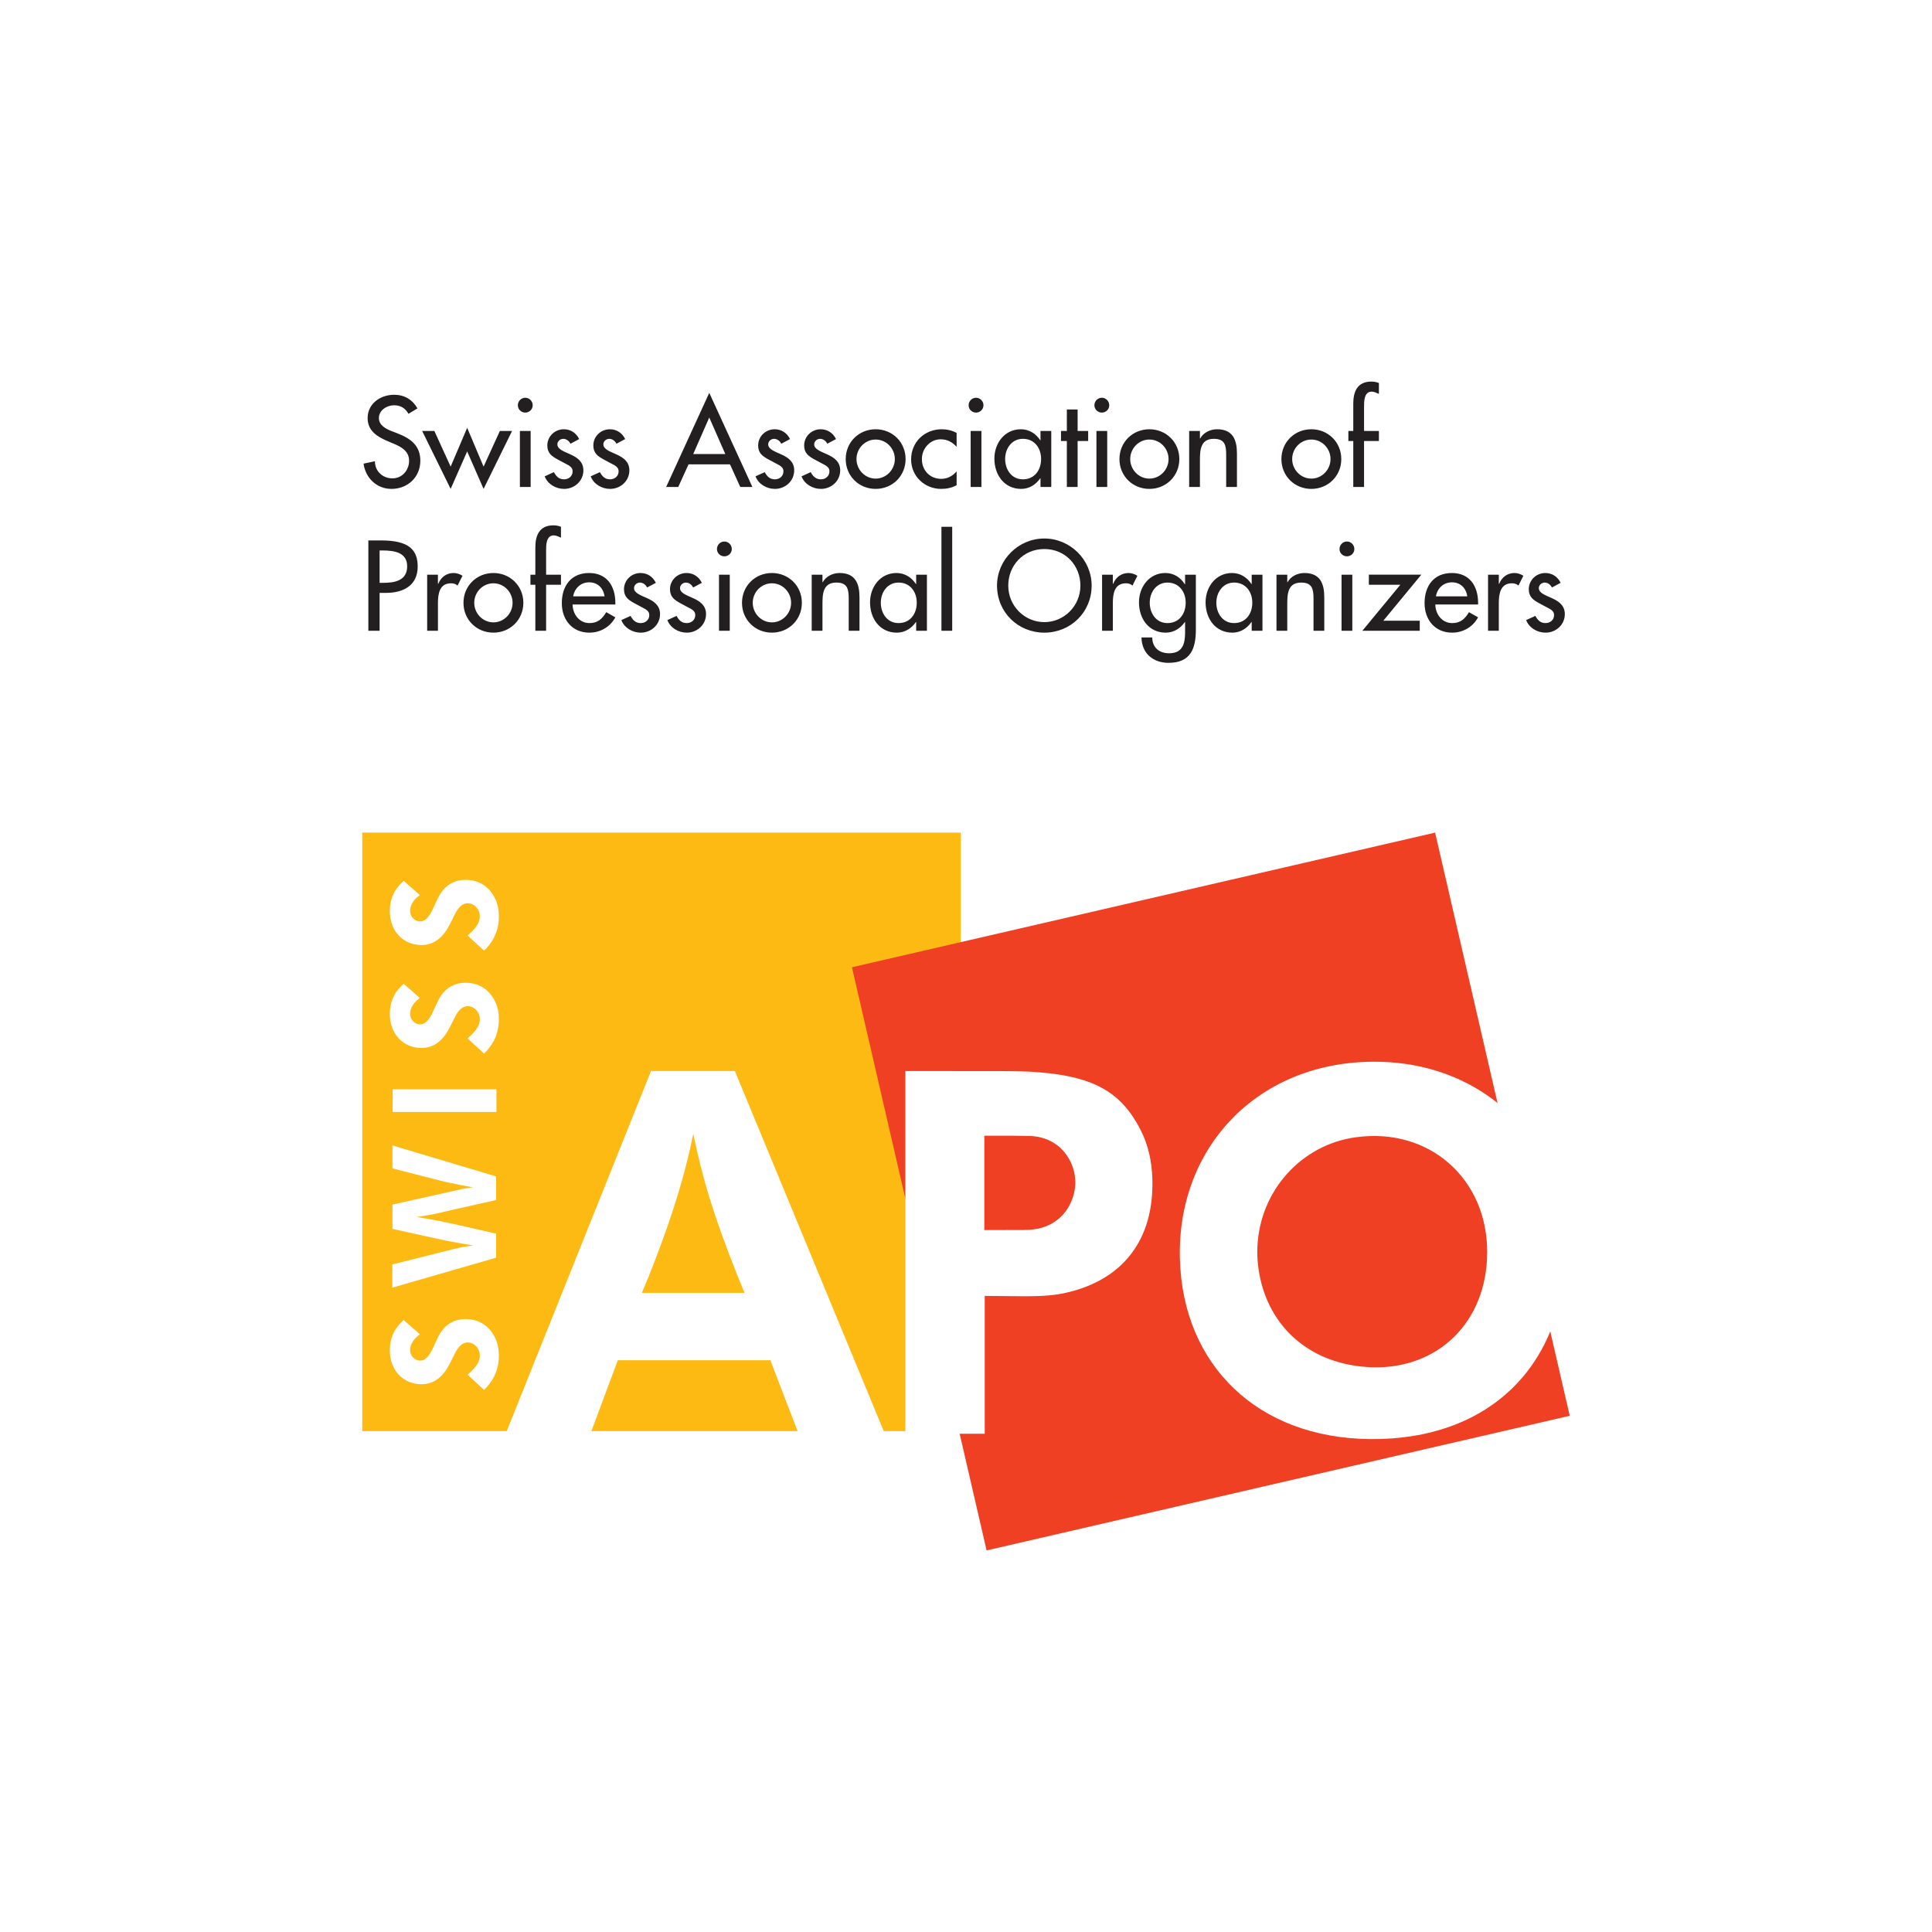 <?xml version="1.0" encoding="UTF-8" standalone="no"?><!DOCTYPE svg PUBLIC "-//W3C//DTD SVG 1.1//EN" "http://www.w3.org/Graphics/SVG/1.1/DTD/svg11.dtd"><svg width="100%" height="100%" viewBox="0 0 200 200" version="1.1" xmlns="http://www.w3.org/2000/svg" xmlns:xlink="http://www.w3.org/1999/xlink" xml:space="preserve" xmlns:serif="http://www.serif.com/" style="fill-rule:evenodd;clip-rule:evenodd;stroke-linejoin:round;stroke-miterlimit:2;"><g id="SWISS-APO" serif:id="SWISS APO"><rect id="BG" x="0" y="0" width="200" height="200" style="fill:#fff;"/><g><path d="M39.296,61.375l0.67,0c1.774,0 3.273,-0.755 3.273,-2.727c0,-1.712 -0.891,-2.703 -3.769,-2.703l-1.338,0l0,9.349l1.164,0l0,-3.919Zm0,-4.39l0.31,0c1.154,0 2.544,0.174 2.544,1.638c0,1.488 -1.291,1.712 -2.482,1.712l-0.372,0l0,-3.35Zm6.039,2.506l-1.115,0l0,5.803l1.115,0l0,-2.853c0,-0.942 0.149,-2.058 1.352,-2.058c0.26,0 0.484,0.062 0.682,0.236l0.508,-1.016c-0.273,-0.174 -0.595,-0.285 -0.918,-0.285c-0.743,0 -1.314,0.433 -1.586,1.115l-0.038,0l0,-0.942Zm5.743,-0.173c-1.737,0 -3.1,1.338 -3.1,3.087c0,1.749 1.363,3.087 3.1,3.087c1.736,0 3.099,-1.338 3.099,-3.087c0,-1.749 -1.363,-3.087 -3.099,-3.087Zm0,1.065c1.104,0 1.984,0.918 1.984,2.022c0,1.092 -0.88,2.022 -1.984,2.022c-1.104,0 -1.985,-0.93 -1.985,-2.022c0,-1.104 0.881,-2.022 1.985,-2.022Zm6.993,-5.852c-0.248,-0.099 -0.509,-0.148 -0.781,-0.148c-1.438,0 -1.871,1.015 -1.871,2.28l0,2.828l-0.509,0l0,1.041l0.509,0l0,4.762l1.114,0l0,-4.762l1.538,0l0,-1.041l-1.538,0l0,-2.493c0,-0.571 0,-1.576 0.794,-1.576c0.235,0 0.521,0.137 0.744,0.236l0,-1.127Zm5.63,8.047l0,-0.173c0,-1.724 -0.868,-3.087 -2.716,-3.087c-1.872,0 -2.826,1.338 -2.826,3.124c0,1.712 1.077,3.05 2.851,3.05c1.128,0 2.145,-0.582 2.691,-1.586l-0.943,-0.534c-0.421,0.695 -0.88,1.13 -1.736,1.13c-1.066,0 -1.736,-0.931 -1.748,-1.924l4.427,0Zm-4.366,-0.842c0.137,-0.832 0.782,-1.453 1.65,-1.453c0.893,0 1.463,0.584 1.6,1.453l-3.25,0Zm8.558,-1.403c-0.31,-0.631 -0.88,-1.015 -1.588,-1.015c-0.942,0 -1.71,0.743 -1.71,1.685c0,0.794 0.471,1.116 1.115,1.464l1.092,0.583c0.261,0.174 0.41,0.323 0.41,0.633c0,0.496 -0.41,0.819 -0.882,0.819c-0.533,0 -0.819,-0.31 -1.054,-0.745l-0.954,0.435c0.31,0.817 1.165,1.3 2.008,1.3c1.08,0 1.996,-0.817 1.996,-1.921c0,-0.918 -0.656,-1.339 -1.338,-1.65c-0.683,-0.31 -1.353,-0.533 -1.353,-1.042c0,-0.322 0.298,-0.571 0.608,-0.571c0.323,0 0.609,0.224 0.745,0.509l0.905,-0.484Zm4.761,0c-0.309,-0.631 -0.879,-1.015 -1.587,-1.015c-0.943,0 -1.71,0.743 -1.71,1.685c0,0.794 0.47,1.116 1.115,1.464l1.092,0.583c0.26,0.174 0.409,0.323 0.409,0.633c0,0.496 -0.409,0.819 -0.881,0.819c-0.534,0 -0.819,-0.31 -1.054,-0.745l-0.954,0.435c0.31,0.817 1.165,1.3 2.008,1.3c1.08,0 1.996,-0.817 1.996,-1.921c0,-0.918 -0.656,-1.339 -1.338,-1.65c-0.683,-0.31 -1.353,-0.533 -1.353,-1.042c0,-0.322 0.298,-0.571 0.608,-0.571c0.323,0 0.609,0.224 0.745,0.509l0.904,-0.484Zm2.89,-0.842l-1.115,0l0,5.803l1.115,0l0,-5.803Zm-0.558,-3.434c-0.421,0 -0.768,0.346 -0.768,0.78c0,0.421 0.347,0.755 0.768,0.755c0.421,0 0.768,-0.334 0.768,-0.755c0,-0.434 -0.347,-0.78 -0.768,-0.78Zm4.923,3.261c-1.737,0 -3.099,1.338 -3.099,3.087c0,1.749 1.362,3.087 3.099,3.087c1.737,0 3.1,-1.338 3.1,-3.087c0,-1.749 -1.363,-3.087 -3.1,-3.087Zm0,1.065c1.104,0 1.985,0.918 1.985,2.022c0,1.092 -0.881,2.022 -1.985,2.022c-1.104,0 -1.985,-0.93 -1.985,-2.022c0,-1.104 0.881,-2.022 1.985,-2.022Zm5.232,-0.892l-1.114,0l0,5.803l1.114,0l0,-2.667c0,-1.054 0,-2.319 1.44,-2.319c1.141,0 1.278,0.67 1.278,1.662l0,3.324l1.115,0l0,-3.46c0,-1.414 -0.422,-2.516 -2.058,-2.516c-0.707,0 -1.402,0.334 -1.75,0.953l-0.025,0l0,-0.78Zm7.876,5.011c-1.179,0 -1.836,-1.018 -1.836,-2.109c0,-1.079 0.682,-2.085 1.836,-2.085c1.204,0 1.885,0.956 1.885,2.085c0,1.141 -0.669,2.109 -1.885,2.109Zm2.938,-5.011l-1.114,0l0,0.967l-0.025,0c-0.459,-0.694 -1.154,-1.14 -2.01,-1.14c-1.687,0 -2.74,1.449 -2.74,3.038c0,1.662 1.003,3.136 2.777,3.136c0.831,0 1.526,-0.446 1.973,-1.102l0.025,0l0,0.904l1.114,0l0,-5.803Zm2.617,-4.96l-1.115,0l0,10.763l1.115,0l0,-10.763Zm9.536,1.215c-2.679,0 -4.897,2.194 -4.897,4.873c0,2.779 2.193,4.873 4.897,4.873c2.704,0 4.898,-2.094 4.898,-4.873c0,-2.679 -2.218,-4.873 -4.898,-4.873Zm0,8.656c-2.021,0 -3.733,-1.649 -3.733,-3.783c0,-2.059 1.538,-3.783 3.733,-3.783c2.196,0 3.734,1.724 3.734,3.783c0,2.134 -1.711,3.783 -3.734,3.783Zm7.093,-4.911l-1.115,0l0,5.803l1.115,0l0,-2.853c0,-0.942 0.149,-2.058 1.352,-2.058c0.26,0 0.483,0.062 0.682,0.236l0.508,-1.016c-0.273,-0.174 -0.595,-0.285 -0.918,-0.285c-0.744,0 -1.314,0.433 -1.587,1.115l-0.037,0l0,-0.942Zm5.656,5.011c-1.179,0 -1.836,-1.018 -1.836,-2.109c0,-1.079 0.682,-2.085 1.836,-2.085c1.203,0 1.885,0.956 1.885,2.085c0,1.141 -0.67,2.109 -1.885,2.109Zm2.938,-5.011l-1.115,0l0,0.991l-0.024,0c-0.46,-0.718 -1.154,-1.164 -2.023,-1.164c-1.674,0 -2.727,1.449 -2.727,3.038c0,1.662 0.991,3.136 2.777,3.136c0.819,0 1.526,-0.446 1.973,-1.102l0.024,0l0,1.102c0,1.192 -0.285,2.135 -1.662,2.135c-1.017,0 -1.737,-0.596 -1.737,-1.637l-1.114,0c0.024,1.637 1.188,2.627 2.801,2.627c2.257,0 2.827,-1.437 2.827,-3.433l0,-5.693Zm3.956,5.011c-1.178,0 -1.836,-1.018 -1.836,-2.109c0,-1.079 0.683,-2.085 1.836,-2.085c1.204,0 1.886,0.956 1.886,2.085c0,1.141 -0.67,2.109 -1.886,2.109Zm2.939,-5.011l-1.115,0l0,0.967l-0.025,0c-0.459,-0.694 -1.153,-1.14 -2.01,-1.14c-1.687,0 -2.739,1.449 -2.739,3.038c0,1.662 1.003,3.136 2.777,3.136c0.831,0 1.526,-0.446 1.972,-1.102l0.025,0l0,0.904l1.115,0l0,-5.803Zm2.567,0l-1.115,0l0,5.803l1.115,0l0,-2.667c0,-1.054 0,-2.319 1.439,-2.319c1.141,0 1.278,0.67 1.278,1.662l0,3.324l1.115,0l0,-3.46c0,-1.414 -0.422,-2.516 -2.058,-2.516c-0.707,0 -1.402,0.334 -1.749,0.953l-0.025,0l0,-0.78Zm6.733,0l-1.114,0l0,5.803l1.114,0l0,-5.803Zm-0.557,-3.434c-0.421,0 -0.768,0.346 -0.768,0.78c0,0.421 0.347,0.755 0.768,0.755c0.421,0 0.768,-0.334 0.768,-0.755c0,-0.434 -0.347,-0.78 -0.768,-0.78Zm3.77,8.197l3.93,-4.763l-5.43,0l0,1.041l3.261,0l-3.931,4.762l5.939,0l0,-1.04l-3.769,0Zm9.808,-1.676l0,-0.173c0,-1.724 -0.868,-3.087 -2.715,-3.087c-1.873,0 -2.826,1.338 -2.826,3.124c0,1.712 1.077,3.05 2.85,3.05c1.129,0 2.146,-0.582 2.691,-1.586l-0.942,-0.534c-0.422,0.695 -0.881,1.13 -1.736,1.13c-1.067,0 -1.736,-0.931 -1.749,-1.924l4.427,0Zm-4.365,-0.842c0.136,-0.832 0.781,-1.453 1.65,-1.453c0.892,0 1.463,0.584 1.599,1.453l-3.249,0Zm6.51,-2.245l-1.114,0l0,5.803l1.114,0l0,-2.853c0,-0.942 0.15,-2.058 1.352,-2.058c0.261,0 0.484,0.062 0.683,0.236l0.508,-1.016c-0.273,-0.174 -0.595,-0.285 -0.918,-0.285c-0.744,0 -1.314,0.433 -1.587,1.115l-0.038,0l0,-0.942Zm6.4,0.842c-0.31,-0.631 -0.88,-1.015 -1.587,-1.015c-0.943,0 -1.711,0.743 -1.711,1.685c0,0.794 0.471,1.116 1.115,1.464l1.092,0.583c0.261,0.174 0.41,0.323 0.41,0.633c0,0.496 -0.41,0.819 -0.881,0.819c-0.534,0 -0.819,-0.31 -1.054,-0.745l-0.955,0.435c0.311,0.817 1.165,1.3 2.009,1.3c1.079,0 1.995,-0.817 1.995,-1.921c0,-0.918 -0.656,-1.339 -1.338,-1.65c-0.682,-0.31 -1.353,-0.533 -1.353,-1.042c0,-0.322 0.298,-0.571 0.609,-0.571c0.322,0 0.608,0.224 0.744,0.509l0.905,-0.484Z" style="fill:#231f20;fill-rule:nonzero;"/><path d="M43.215,42.277c-0.508,-0.904 -1.363,-1.412 -2.406,-1.412c-1.414,0 -2.752,0.904 -2.752,2.417c0,1.303 0.966,1.91 2.033,2.369l0.645,0.273c0.807,0.335 1.613,0.769 1.613,1.774c0,0.98 -0.72,1.823 -1.725,1.823c-1.005,0 -1.823,-0.744 -1.81,-1.774l-1.177,0.248c0.198,1.501 1.375,2.616 2.888,2.616c1.675,0 2.988,-1.214 2.988,-2.913c0,-1.563 -0.991,-2.295 -2.318,-2.816l-0.67,-0.26c-0.583,-0.224 -1.302,-0.608 -1.302,-1.34c0,-0.819 0.818,-1.327 1.563,-1.327c0.707,0 1.154,0.298 1.501,0.881l0.929,-0.559Zm1.749,2.334l-1.264,0l2.951,6l1.711,-3.881l1.698,3.881l2.951,-6l-1.264,0l-1.687,3.694l-1.698,-4.017l-1.711,4.017l-1.687,-3.694Zm9.969,0l-1.114,0l0,5.801l1.114,0l0,-5.801Zm-0.557,-3.436c-0.421,0 -0.768,0.347 -0.768,0.781c0,0.421 0.347,0.756 0.768,0.756c0.421,0 0.768,-0.335 0.768,-0.756c0,-0.434 -0.347,-0.781 -0.768,-0.781Zm5.58,4.277c-0.309,-0.631 -0.879,-1.015 -1.587,-1.015c-0.943,0 -1.711,0.742 -1.711,1.685c0,0.794 0.471,1.117 1.115,1.464l1.093,0.583c0.26,0.174 0.409,0.322 0.409,0.632c0,0.497 -0.409,0.819 -0.881,0.819c-0.534,0 -0.819,-0.31 -1.055,-0.744l-0.953,0.434c0.31,0.818 1.164,1.301 2.008,1.301c1.079,0 1.996,-0.817 1.996,-1.921c0,-0.918 -0.657,-1.34 -1.338,-1.65c-0.683,-0.31 -1.354,-0.533 -1.354,-1.042c0,-0.323 0.299,-0.571 0.609,-0.571c0.322,0 0.608,0.224 0.745,0.509l0.904,-0.484Zm4.762,0c-0.31,-0.631 -0.88,-1.015 -1.587,-1.015c-0.943,0 -1.71,0.742 -1.71,1.685c0,0.794 0.47,1.117 1.114,1.464l1.092,0.583c0.261,0.174 0.41,0.322 0.41,0.632c0,0.497 -0.41,0.819 -0.881,0.819c-0.534,0 -0.819,-0.31 -1.055,-0.744l-0.954,0.434c0.311,0.818 1.165,1.301 2.009,1.301c1.079,0 1.996,-0.817 1.996,-1.921c0,-0.918 -0.657,-1.34 -1.339,-1.65c-0.682,-0.31 -1.353,-0.533 -1.353,-1.042c0,-0.323 0.298,-0.571 0.608,-0.571c0.324,0 0.609,0.224 0.745,0.509l0.905,-0.484Zm10.851,2.617l1.065,2.343l1.253,0l-4.464,-9.745l-4.463,9.745l1.252,0l1.067,-2.343l4.29,0Zm-0.484,-1.065l-3.323,0l1.661,-3.783l1.662,3.783Zm6.696,-1.552c-0.309,-0.631 -0.879,-1.015 -1.587,-1.015c-0.943,0 -1.711,0.742 -1.711,1.685c0,0.794 0.471,1.117 1.115,1.464l1.092,0.583c0.261,0.174 0.41,0.322 0.41,0.632c0,0.497 -0.41,0.819 -0.881,0.819c-0.534,0 -0.819,-0.31 -1.054,-0.744l-0.954,0.434c0.309,0.818 1.164,1.301 2.008,1.301c1.079,0 1.996,-0.817 1.996,-1.921c0,-0.918 -0.657,-1.34 -1.338,-1.65c-0.683,-0.31 -1.353,-0.533 -1.353,-1.042c0,-0.323 0.297,-0.571 0.608,-0.571c0.323,0 0.608,0.224 0.745,0.509l0.904,-0.484Zm4.762,0c-0.309,-0.631 -0.88,-1.015 -1.587,-1.015c-0.943,0 -1.711,0.742 -1.711,1.685c0,0.794 0.471,1.117 1.115,1.464l1.093,0.583c0.26,0.174 0.409,0.322 0.409,0.632c0,0.497 -0.409,0.819 -0.881,0.819c-0.534,0 -0.819,-0.31 -1.055,-0.744l-0.953,0.434c0.309,0.818 1.164,1.301 2.008,1.301c1.079,0 1.996,-0.817 1.996,-1.921c0,-0.918 -0.657,-1.34 -1.338,-1.65c-0.683,-0.31 -1.354,-0.533 -1.354,-1.042c0,-0.323 0.299,-0.571 0.609,-0.571c0.322,0 0.608,0.224 0.745,0.509l0.904,-0.484Zm4.105,-1.015c-1.737,0 -3.1,1.338 -3.1,3.087c0,1.749 1.363,3.087 3.1,3.087c1.737,0 3.099,-1.338 3.099,-3.087c0,-1.749 -1.362,-3.087 -3.099,-3.087Zm0,1.065c1.104,0 1.985,0.918 1.985,2.022c0,1.091 -0.881,2.022 -1.985,2.022c-1.104,0 -1.985,-0.931 -1.985,-2.022c0,-1.104 0.881,-2.022 1.985,-2.022Zm8.382,-0.681c-0.446,-0.26 -1.017,-0.384 -1.538,-0.384c-1.786,0 -3.173,1.325 -3.173,3.124c0,1.737 1.4,3.05 3.111,3.05c0.583,0 1.092,-0.112 1.6,-0.384l0,-1.426c-0.421,0.472 -0.942,0.77 -1.587,0.77c-1.178,0 -2.009,-0.869 -2.009,-2.06c0,-1.066 0.843,-2.034 1.934,-2.034c0.67,0 1.216,0.273 1.662,0.782l0,-1.438Zm2.567,-0.21l-1.114,0l0,5.801l1.114,0l0,-5.801Zm-0.557,-3.436c-0.421,0 -0.769,0.347 -0.769,0.781c0,0.421 0.348,0.756 0.769,0.756c0.421,0 0.768,-0.335 0.768,-0.756c0,-0.434 -0.347,-0.781 -0.768,-0.781Zm4.849,8.445c-1.179,0 -1.837,-1.017 -1.837,-2.109c0,-1.079 0.683,-2.084 1.837,-2.084c1.203,0 1.885,0.956 1.885,2.084c0,1.142 -0.67,2.109 -1.885,2.109Zm2.938,-5.009l-1.115,0l0,0.965l-0.024,0c-0.46,-0.694 -1.154,-1.139 -2.01,-1.139c-1.687,0 -2.74,1.449 -2.74,3.037c0,1.663 1.003,3.137 2.777,3.137c0.831,0 1.526,-0.446 1.973,-1.102l0.024,0l0,0.903l1.115,0l0,-5.801Zm2.728,1.04l1.091,0l0,-1.04l-1.091,0l0,-2.22l-1.115,0l0,2.22l-0.607,0l0,1.04l0.607,0l0,4.761l1.115,0l0,-4.761Zm3.063,-1.04l-1.115,0l0,5.801l1.115,0l0,-5.801Zm-0.557,-3.436c-0.422,0 -0.769,0.347 -0.769,0.781c0,0.421 0.347,0.756 0.769,0.756c0.421,0 0.768,-0.335 0.768,-0.756c0,-0.434 -0.347,-0.781 -0.768,-0.781Zm4.923,3.262c-1.737,0 -3.1,1.338 -3.1,3.087c0,1.749 1.363,3.087 3.1,3.087c1.736,0 3.099,-1.338 3.099,-3.087c0,-1.749 -1.363,-3.087 -3.099,-3.087Zm0,1.065c1.104,0 1.985,0.918 1.985,2.022c0,1.091 -0.881,2.022 -1.985,2.022c-1.105,0 -1.985,-0.931 -1.985,-2.022c0,-1.104 0.88,-2.022 1.985,-2.022Zm5.232,-0.891l-1.114,0l0,5.801l1.114,0l0,-2.666c0,-1.054 0,-2.319 1.439,-2.319c1.142,0 1.278,0.67 1.278,1.662l0,3.323l1.115,0l0,-3.46c0,-1.413 -0.421,-2.515 -2.058,-2.515c-0.707,0 -1.402,0.334 -1.749,0.953l-0.025,0l0,-0.779Zm11.533,-0.174c-1.736,0 -3.099,1.338 -3.099,3.087c0,1.749 1.363,3.087 3.099,3.087c1.737,0 3.1,-1.338 3.1,-3.087c0,-1.749 -1.363,-3.087 -3.1,-3.087Zm0,1.065c1.105,0 1.986,0.918 1.986,2.022c0,1.091 -0.881,2.022 -1.986,2.022c-1.104,0 -1.984,-0.931 -1.984,-2.022c0,-1.104 0.88,-2.022 1.984,-2.022Zm6.994,-5.852c-0.248,-0.099 -0.508,-0.149 -0.781,-0.149c-1.438,0 -1.872,1.015 -1.872,2.281l0,2.829l-0.508,0l0,1.04l0.508,0l0,4.761l1.115,0l0,-4.761l1.538,0l0,-1.04l-1.538,0l0,-2.494c0,-0.571 0,-1.576 0.794,-1.576c0.236,0 0.521,0.137 0.744,0.236l0,-1.127Z" style="fill:#231f20;fill-rule:nonzero;"/><rect x="37.5" y="86.192" width="61.956" height="61.957" style="fill:#fdba12;"/><path d="M88.194,100.13l13.938,60.369l60.368,-13.938l-13.937,-60.369l-60.369,13.938Z" style="fill:#ef4023;fill-rule:nonzero;"/><path d="M50.115,143.881l-1.708,-1.571l0.363,-0.341c0.643,-0.609 0.901,-1.128 0.901,-1.661c0.003,-0.721 -0.562,-1.317 -1.217,-1.336c-0.528,-0.012 -0.984,0.317 -1.441,1.286c-0.115,0.245 -0.27,0.553 -0.543,1.068c-0.656,1.245 -1.537,1.866 -2.574,1.959c-0.236,0.022 -0.475,0.016 -0.711,-0.016c-1.661,-0.214 -2.841,-1.583 -2.832,-3.517c0.006,-1.149 0.41,-2.106 1.183,-2.857l0.255,-0.245l1.605,1.412l0.059,0.081l-0.096,0.065c-0.565,0.401 -0.891,1.006 -0.91,1.497c-0.022,0.63 0.478,1.152 1.037,1.145c0.481,-0.002 0.91,-0.353 1.372,-1.394c0.15,-0.335 0.32,-0.698 0.51,-1.08c0.611,-1.229 1.611,-1.847 2.906,-1.826c1.344,0.025 2.406,0.718 3.005,1.991c0.227,0.478 0.351,1.037 0.363,1.704c0.022,1.323 -0.416,2.456 -1.301,3.397l-0.226,0.239Zm-9.498,-10.585l0,-2.403l5.039,-1.267c2.071,-0.521 2.283,-0.571 3.344,-0.692l-1.27,-0.218c-0.972,-0.167 -1.586,-0.288 -2.077,-0.397l-5.023,-1.105l0,-2.515l7.097,-1.59c0.208,-0.05 0.481,-0.096 1.218,-0.198l-1.208,-0.227c-1.112,-0.214 -1.646,-0.333 -2.081,-0.444l-5.026,-1.289l0,-2.378l10.727,3.21l0,2.447l-4.251,0.95l-1.881,0.438c-0.454,0.102 -1.022,0.208 -2.09,0.366c0.345,0.053 0.692,0.112 1.037,0.171c1.006,0.171 2.009,0.372 2.937,0.584l4.248,0.966l0,2.492l-10.74,3.099Zm10.774,-18.189l-10.74,0l0,-2.347l10.74,0l0,2.347Zm-1.276,-6.039l-1.708,-1.571l0.363,-0.341c0.643,-0.609 0.901,-1.128 0.901,-1.661c0.003,-0.721 -0.562,-1.317 -1.217,-1.335c-0.528,-0.013 -0.984,0.316 -1.441,1.285c-0.115,0.245 -0.27,0.553 -0.543,1.068c-0.656,1.245 -1.537,1.866 -2.574,1.959c-0.236,0.022 -0.475,0.016 -0.711,-0.016c-1.661,-0.214 -2.841,-1.583 -2.832,-3.517c0.006,-1.149 0.41,-2.105 1.183,-2.857l0.255,-0.245l1.605,1.413l0.059,0.081l-0.096,0.065c-0.565,0.4 -0.891,1.006 -0.91,1.496c-0.022,0.63 0.478,1.152 1.037,1.146c0.481,-0.003 0.91,-0.354 1.372,-1.394c0.15,-0.336 0.32,-0.699 0.51,-1.081c0.611,-1.229 1.611,-1.847 2.906,-1.826c1.344,0.025 2.406,0.718 3.005,1.991c0.227,0.478 0.351,1.037 0.363,1.705c0.022,1.322 -0.416,2.455 -1.301,3.396l-0.226,0.239Zm0,-10.653l-1.708,-1.571l0.363,-0.341c0.643,-0.609 0.901,-1.128 0.901,-1.661c0.003,-0.721 -0.562,-1.317 -1.217,-1.336c-0.528,-0.012 -0.984,0.317 -1.441,1.286c-0.115,0.245 -0.27,0.553 -0.543,1.068c-0.656,1.245 -1.537,1.866 -2.574,1.959c-0.236,0.022 -0.475,0.016 -0.711,-0.016c-1.661,-0.214 -2.841,-1.583 -2.832,-3.517c0.006,-1.149 0.41,-2.106 1.183,-2.857l0.255,-0.245l1.605,1.413l0.059,0.08l-0.096,0.066c-0.565,0.4 -0.891,1.006 -0.91,1.496c-0.022,0.63 0.478,1.152 1.037,1.146c0.481,-0.003 0.91,-0.354 1.372,-1.394c0.15,-0.336 0.32,-0.699 0.51,-1.081c0.611,-1.229 1.611,-1.847 2.906,-1.826c1.344,0.025 2.406,0.718 3.005,1.991c0.227,0.478 0.351,1.037 0.363,1.705c0.022,1.322 -0.416,2.455 -1.301,3.396l-0.226,0.239Z" style="fill:#fff;fill-rule:nonzero;"/><path d="M91.582,148.387l-15.508,-37.515l-8.683,0l-15.03,37.515l8.77,0l2.826,-7.574l15.79,0l2.913,7.574l8.922,0Zm-14.508,-14.551l-10.629,0c0.468,-1.098 0.913,-2.195 1.337,-3.304c2.032,-5.292 3.173,-9.172 3.989,-13.161c0.956,4.663 2.086,8.379 4.444,14.357c0.283,0.706 0.565,1.401 0.859,2.108Z" style="fill:#fff;fill-rule:nonzero;"/><path d="M162.043,129.573c0.086,-11.364 -8.424,-19.907 -20.274,-19.659c-11.72,0.237 -19.939,8.951 -19.627,20.413c0.302,10.977 8.025,18.54 19.703,18.647c12.28,0.119 20.101,-7.594 20.198,-19.401Zm-8.09,0.108c-0.043,7.207 -5.096,12.011 -11.796,11.86c-6.657,-0.161 -11.278,-4.449 -11.936,-10.675c-0.064,-0.603 -0.086,-1.207 -0.054,-1.81c0.259,-5.827 4.568,-10.546 10.148,-11.322c7.627,-1.077 13.681,4.288 13.638,11.947Z" style="fill:#fff;fill-rule:nonzero;"/><path d="M119.295,122.142c-0.044,-1.999 -0.478,-3.727 -1.229,-5.184c-1.945,-3.814 -4.727,-5.477 -10.389,-5.944c-0.684,-0.065 -1.358,-0.098 -2.043,-0.109l-1.424,-0.022l-10.487,-0.011l0,37.548l8.216,0l0,-14.269l3.771,0.033c2.37,0.021 3.652,-0.109 4.88,-0.414c5.607,-1.347 8.857,-5.379 8.705,-11.628Zm-7.977,0.185c0.011,0.435 -0.055,0.88 -0.163,1.304c-0.576,2.185 -2.304,3.543 -4.554,3.673l-0.684,0.022l-4.021,0.011l0,-9.77l2.89,0l1.924,0.033c2.076,0.097 3.728,1.326 4.379,3.336c0.142,0.445 0.218,0.913 0.229,1.391Z" style="fill:#fff;fill-rule:nonzero;"/></g></g></svg>